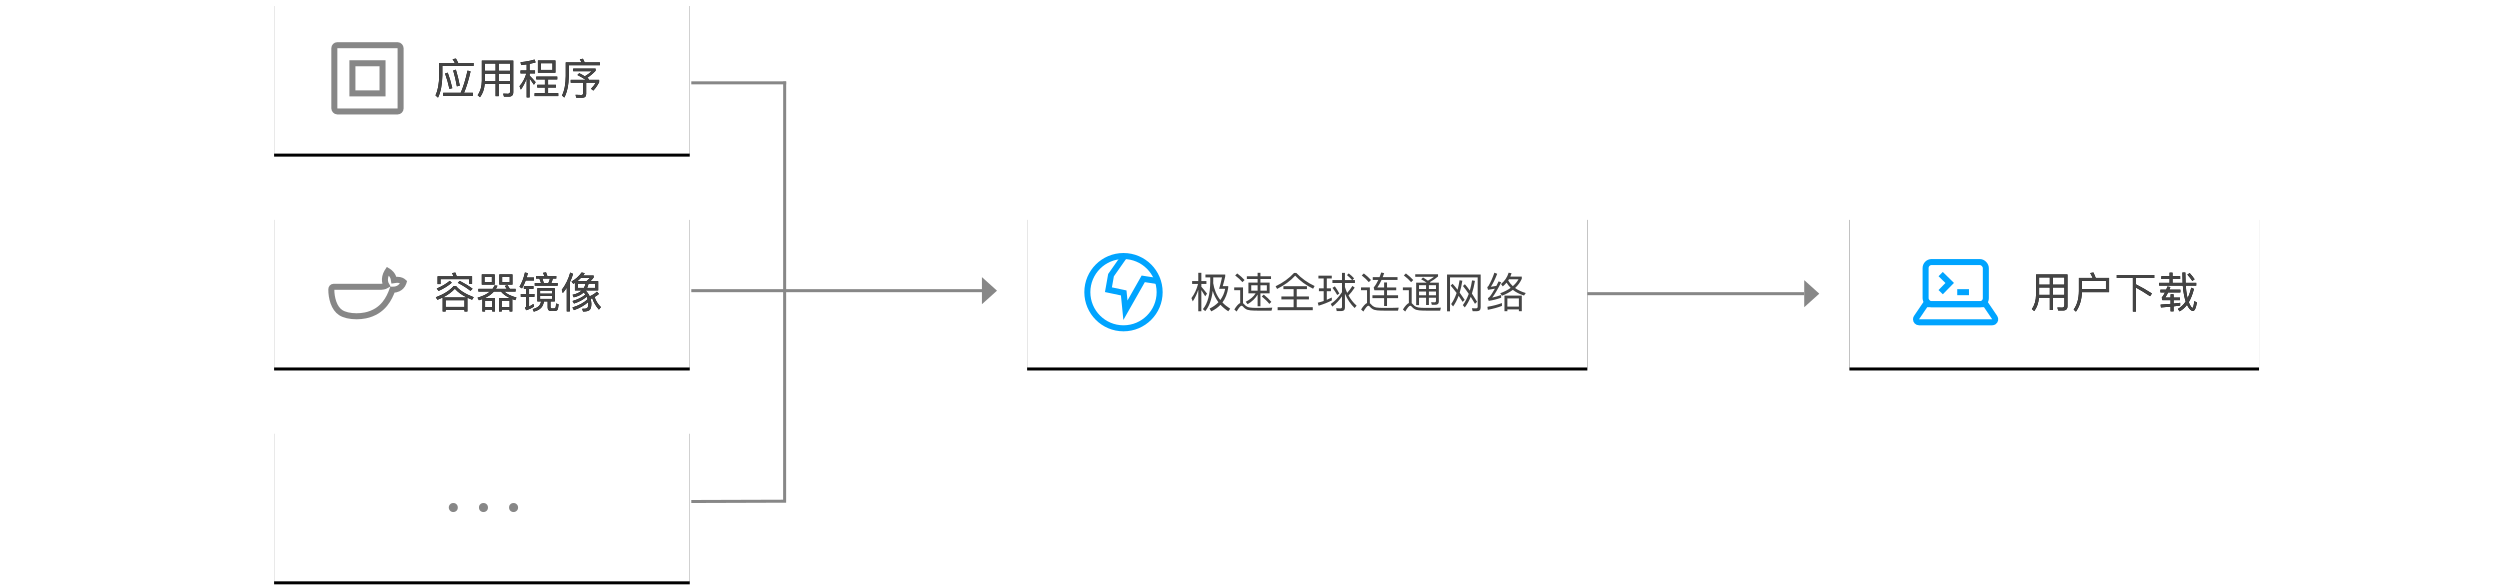 <?xml version="1.0" encoding="UTF-8"?>
<svg width="830px" height="195px" viewBox="0 0 830 195" version="1.1" xmlns="http://www.w3.org/2000/svg" xmlns:xlink="http://www.w3.org/1999/xlink">
    <!-- Generator: Sketch 54.1 (76490) - https://sketchapp.com -->
    <title>应用分发</title>
    <desc>Created with Sketch.</desc>
    <defs>
        <rect id="path-1" x="0" y="0" width="138" height="50"></rect>
        <filter x="-1.4%" y="-2.0%" width="102.9%" height="108.0%" filterUnits="objectBoundingBox" id="filter-2">
            <feOffset dx="0" dy="1" in="SourceAlpha" result="shadowOffsetOuter1"></feOffset>
            <feGaussianBlur stdDeviation="0.5" in="shadowOffsetOuter1" result="shadowBlurOuter1"></feGaussianBlur>
            <feColorMatrix values="0 0 0 0 0   0 0 0 0 0   0 0 0 0 0  0 0 0 0.35 0" type="matrix" in="shadowBlurOuter1"></feColorMatrix>
        </filter>
        <path d="M56.122,29.818 L61.96,29.818 C62.828,27.83 63.584,25.38 64.228,22.44 L65.222,22.706 C64.634,25.366 63.92,27.746 63.052,29.818 L66.006,29.818 L66.006,30.798 L56.122,30.798 L56.122,29.818 Z M57.648,23.126 C58.208,24.61 58.712,26.332 59.16,28.264 L58.208,28.502 C57.83,26.738 57.354,25.03 56.766,23.406 L57.648,23.126 Z M60.35,22.132 C60.826,23.672 61.26,25.45 61.652,27.438 L60.686,27.662 C60.378,25.842 59.972,24.092 59.468,22.412 L60.35,22.132 Z M60.364,18.45 C60.63,18.884 60.882,19.374 61.106,19.906 L66.23,19.906 L66.23,20.886 L55.856,20.886 L55.856,24.008 C55.8,27.088 55.324,29.552 54.414,31.4 L53.588,30.658 C54.372,29.062 54.792,26.85 54.82,24.008 L54.82,19.906 L60.014,19.906 C59.79,19.458 59.538,19.038 59.258,18.646 L60.364,18.45 Z M69.982,23.448 L69.982,25.898 L73.538,25.898 L73.538,23.448 L69.982,23.448 Z M69.926,26.822 C69.772,28.614 69.254,30.098 68.358,31.274 L67.588,30.588 C68.484,29.342 68.946,27.76 68.974,25.842 L68.974,19.122 L79.404,19.122 L79.404,29.608 C79.404,30.588 78.914,31.078 77.934,31.078 L76.324,31.078 L76.058,30.084 C76.618,30.112 77.136,30.14 77.612,30.14 C78.116,30.14 78.382,29.846 78.382,29.258 L78.382,26.822 L74.574,26.822 L74.574,30.924 L73.538,30.924 L73.538,26.822 L69.926,26.822 Z M78.382,25.898 L78.382,23.448 L74.574,23.448 L74.574,25.898 L78.382,25.898 Z M78.382,22.51 L78.382,20.102 L74.574,20.102 L74.574,22.51 L78.382,22.51 Z M73.538,20.102 L69.982,20.102 L69.982,22.51 L73.538,22.51 L73.538,20.102 Z M87.594,19.08 L93.404,19.08 L93.404,23.126 L87.594,23.126 L87.594,19.08 Z M92.424,22.216 L92.424,19.976 L88.588,19.976 L88.588,22.216 L92.424,22.216 Z M87.048,24.428 L94.006,24.428 L94.006,25.352 L90.954,25.352 L90.954,27.144 L93.572,27.144 L93.572,28.054 L90.954,28.054 L90.954,29.944 L94.342,29.944 L94.342,30.896 L86.488,30.896 L86.488,29.944 L89.918,29.944 L89.918,28.054 L87.37,28.054 L87.37,27.144 L89.918,27.144 L89.918,25.352 L87.048,25.352 L87.048,24.428 Z M81.812,22.398 L83.856,22.398 L83.856,20.368 C83.268,20.452 82.652,20.536 82.022,20.606 L81.826,19.654 C83.576,19.486 85.13,19.192 86.474,18.772 L86.824,19.724 C86.194,19.906 85.522,20.06 84.822,20.2 L84.822,22.398 L86.628,22.398 L86.628,23.364 L84.822,23.364 L84.822,24.106 C85.48,24.75 86.152,25.478 86.824,26.276 L86.264,27.116 C85.704,26.248 85.214,25.548 84.822,25.03 L84.822,31.344 L83.856,31.344 L83.856,25.03 C83.366,26.402 82.722,27.634 81.924,28.74 L81.49,27.62 C82.554,26.374 83.31,24.96 83.758,23.364 L81.812,23.364 L81.812,22.398 Z M102.532,18.506 C102.728,18.87 102.924,19.276 103.106,19.724 L108.174,19.724 L108.174,20.648 L97.842,20.648 L97.842,24.246 C97.786,27.214 97.296,29.58 96.344,31.372 L95.588,30.7 C96.386,29.146 96.806,26.99 96.834,24.246 L96.834,19.724 L102.098,19.724 C101.916,19.346 101.72,18.996 101.51,18.674 L102.532,18.506 Z M101.314,23.308 C101.986,23.644 102.602,23.994 103.162,24.344 C104.002,23.854 104.772,23.28 105.472,22.636 L99.298,22.636 L99.298,21.768 L106.732,21.768 L106.732,22.496 C105.878,23.406 104.94,24.19 103.932,24.848 C104.156,24.988 104.366,25.142 104.562,25.296 L104.352,25.506 L107.908,25.506 L107.908,26.29 C107.334,27.382 106.69,28.306 105.976,29.062 L105.22,28.46 C105.808,27.9 106.34,27.228 106.83,26.444 L103.61,26.444 L103.61,30.182 C103.61,31.008 103.19,31.428 102.364,31.428 L100.306,31.428 L100.096,30.476 C100.768,30.518 101.412,30.546 102.028,30.546 C102.406,30.546 102.602,30.336 102.602,29.944 L102.602,26.444 L98.486,26.444 L98.486,25.506 L103.47,25.506 C102.742,25.002 101.818,24.456 100.712,23.896 L101.314,23.308 Z" id="path-3"></path>
        <rect id="path-4" x="0" y="0" width="138" height="50"></rect>
        <filter x="-1.4%" y="-2.0%" width="102.9%" height="108.0%" filterUnits="objectBoundingBox" id="filter-5">
            <feOffset dx="0" dy="1" in="SourceAlpha" result="shadowOffsetOuter1"></feOffset>
            <feGaussianBlur stdDeviation="0.5" in="shadowOffsetOuter1" result="shadowBlurOuter1"></feGaussianBlur>
            <feColorMatrix values="0 0 0 0 0   0 0 0 0 0   0 0 0 0 0  0 0 0 0.35 0" type="matrix" in="shadowBlurOuter1"></feColorMatrix>
        </filter>
        <path d="M60.168,18.492 C60.336,18.856 60.49,19.276 60.644,19.738 L65.726,19.738 L65.726,22.23 L64.746,22.23 L64.746,20.676 L55.254,20.676 L55.254,22.3 L54.274,22.3 L54.274,19.738 L59.594,19.738 C59.426,19.346 59.258,18.996 59.09,18.674 L60.168,18.492 Z M59.636,22.972 L60.406,22.972 C61.54,24.386 63.5,25.618 66.272,26.682 L65.726,27.508 C65.166,27.284 64.648,27.06 64.172,26.836 L64.172,31.414 L63.206,31.414 L63.206,30.826 L56.948,30.826 L56.948,31.414 L55.968,31.414 L55.968,26.78 C55.394,27.06 54.82,27.298 54.232,27.522 L53.7,26.696 C56.262,25.744 58.236,24.512 59.636,22.972 Z M56.948,29.902 L63.206,29.902 L63.206,27.662 L56.948,27.662 L56.948,29.902 Z M55.996,26.766 L64.018,26.766 C62.31,25.926 60.966,24.946 60.014,23.854 C58.894,25.03 57.55,25.996 55.996,26.766 Z M61.638,21.264 C63.318,22.132 64.746,23 65.894,23.868 L65.194,24.554 C64.172,23.714 62.772,22.832 60.994,21.894 L61.638,21.264 Z M58.32,21.25 L58.992,21.852 C57.802,22.888 56.346,23.798 54.61,24.582 L54.008,23.798 C55.716,23.07 57.144,22.23 58.32,21.25 Z M68.96,19.094 L73.23,19.094 L73.23,22.496 L68.96,22.496 L68.96,19.094 Z M72.306,21.642 L72.306,19.962 L69.87,19.962 L69.87,21.642 L72.306,21.642 Z M74.784,19.094 L79.138,19.094 L79.138,22.496 L74.784,22.496 L74.784,19.094 Z M78.228,21.642 L78.228,19.962 L75.708,19.962 L75.708,21.642 L78.228,21.642 Z M67.826,23.896 L72.544,23.896 C72.81,23.532 73.02,23.154 73.188,22.762 L74.154,22.86 C74.014,23.224 73.832,23.56 73.636,23.896 L77.248,23.896 C77.052,23.546 76.842,23.224 76.618,22.944 L77.472,22.664 C77.766,23.056 78.018,23.462 78.242,23.896 L80.174,23.896 L80.174,24.792 L76.394,24.792 C77.304,25.632 78.662,26.304 80.468,26.794 L80.062,27.648 C79.712,27.536 79.39,27.41 79.082,27.298 L79.082,31.414 L78.186,31.414 L78.186,30.812 L75.568,30.812 L75.568,31.414 L74.672,31.414 L74.672,27.004 L78.41,27.004 C77.066,26.388 76.03,25.646 75.33,24.792 L72.964,24.792 C72.18,25.688 71.13,26.416 69.814,27.004 L73.328,27.004 L73.328,31.414 L72.432,31.414 L72.432,30.812 L70.038,30.812 L70.038,31.414 L69.156,31.414 L69.156,27.284 C68.778,27.424 68.4,27.55 68.008,27.676 L67.546,26.85 C69.338,26.318 70.71,25.632 71.69,24.792 L67.826,24.792 L67.826,23.896 Z M70.038,29.944 L72.432,29.944 L72.432,27.844 L70.038,27.844 L70.038,29.944 Z M75.568,29.944 L78.186,29.944 L78.186,27.844 L75.568,27.844 L75.568,29.944 Z M86.964,19.626 L89.75,19.626 C89.61,19.262 89.442,18.912 89.274,18.59 L90.282,18.422 C90.422,18.772 90.576,19.178 90.716,19.626 L93.684,19.626 L93.684,20.466 L92.536,20.466 C92.41,20.998 92.242,21.502 92.018,21.978 L94.146,21.978 L94.146,22.832 L86.544,22.832 L86.544,21.978 L88.63,21.978 C88.462,21.418 88.28,20.914 88.084,20.466 L86.964,20.466 L86.964,19.626 Z M91.052,21.978 C91.304,21.488 91.486,20.984 91.598,20.466 L89.064,20.466 C89.232,20.928 89.386,21.432 89.54,21.978 L91.052,21.978 Z M87.398,23.672 L93.194,23.672 L93.194,28.068 L91.766,28.068 L91.766,29.888 C91.766,30.238 91.934,30.42 92.284,30.42 L92.886,30.42 C93.11,30.42 93.278,30.35 93.376,30.224 C93.502,30.056 93.586,29.566 93.628,28.768 L94.454,29.02 C94.37,30.084 94.216,30.728 93.992,30.966 C93.796,31.148 93.474,31.246 93.04,31.246 L92.018,31.246 C91.22,31.246 90.828,30.854 90.828,30.084 L90.828,28.068 L89.596,28.068 C89.442,28.908 89.148,29.594 88.714,30.112 C88.21,30.7 87.384,31.148 86.222,31.47 L85.872,30.63 C86.824,30.378 87.524,30.014 87.958,29.566 C88.294,29.174 88.532,28.684 88.658,28.068 L87.398,28.068 L87.398,23.672 Z M92.284,27.256 L92.284,26.234 L88.308,26.234 L88.308,27.256 L92.284,27.256 Z M88.308,25.492 L92.284,25.492 L92.284,24.47 L88.308,24.47 L88.308,25.492 Z M83.282,18.478 L84.248,18.688 C84.122,19.206 83.996,19.696 83.856,20.144 L86.278,20.144 L86.278,21.11 L83.534,21.11 C83.17,22.076 82.764,22.958 82.302,23.742 L81.476,23.224 C82.302,21.796 82.904,20.214 83.282,18.478 Z M82.932,22.972 L86.11,22.972 L86.11,23.882 L84.64,23.882 L84.64,25.604 L86.432,25.604 L86.432,26.528 L84.64,26.528 L84.64,29.776 C85.116,29.552 85.606,29.258 86.096,28.908 L86.278,29.776 C85.522,30.28 84.668,30.686 83.688,30.994 L83.296,30.154 C83.534,30.07 83.66,29.916 83.66,29.706 L83.66,26.528 L81.91,26.528 L81.91,25.604 L83.66,25.604 L83.66,23.882 L82.932,23.882 L82.932,22.972 Z M99.886,21.894 C99.69,22.006 99.522,22.118 99.354,22.23 L98.738,21.474 C100.11,20.718 101.244,19.71 102.112,18.464 L103.148,18.702 C102.952,18.982 102.77,19.234 102.574,19.472 L106.088,19.472 L106.088,20.13 C105.724,20.606 105.36,21.012 104.996,21.362 L107.6,21.362 L107.6,24.414 L103.414,24.414 L103.4,24.428 C104.002,25.044 104.464,25.688 104.772,26.388 C105.724,25.968 106.536,25.45 107.18,24.834 L107.838,25.59 C107.404,25.968 106.928,26.304 106.396,26.598 C106.788,27.858 107.488,28.978 108.496,29.958 L107.838,30.784 C106.816,29.636 106.088,28.376 105.64,26.99 C105.444,27.074 105.262,27.158 105.08,27.242 C105.22,27.746 105.304,28.25 105.332,28.782 C105.332,29.734 105.178,30.406 104.87,30.784 C104.604,31.092 104.114,31.302 103.414,31.386 C103.162,31.414 102.882,31.428 102.574,31.428 L102.28,30.518 C102.686,30.518 103.022,30.504 103.302,30.49 C103.61,30.462 103.862,30.35 104.058,30.126 C104.226,29.902 104.324,29.454 104.324,28.782 C104.324,28.6 104.31,28.432 104.296,28.264 C103.092,29.356 101.51,30.266 99.55,30.966 L99.046,30.098 C101.23,29.398 102.91,28.474 104.114,27.354 C104.016,27.046 103.904,26.752 103.778,26.486 C102.742,27.41 101.342,28.18 99.578,28.768 L99.088,27.942 C100.936,27.382 102.364,26.668 103.372,25.8 C103.204,25.548 103.008,25.31 102.812,25.086 C101.972,25.856 100.852,26.402 99.48,26.71 L99.102,25.87 C100.432,25.59 101.454,25.1 102.182,24.414 L99.886,24.414 L99.886,21.894 Z M103.722,21.362 C104.128,21.026 104.52,20.648 104.912,20.256 L101.874,20.256 C101.468,20.662 101.048,21.026 100.628,21.362 L103.722,21.362 Z M106.62,23.588 L106.62,22.188 L104.394,22.188 C104.282,22.692 104.114,23.168 103.918,23.588 L106.62,23.588 Z M102.854,23.588 C103.106,23.154 103.302,22.692 103.414,22.188 L100.866,22.188 L100.866,23.588 L102.854,23.588 Z M97.17,23.504 C96.764,24.12 96.316,24.722 95.84,25.296 L95.518,24.232 C96.806,22.566 97.73,20.648 98.318,18.492 L99.256,18.94 C98.976,19.906 98.612,20.83 98.192,21.698 L98.192,31.386 L97.17,31.386 L97.17,23.504 Z" id="path-6"></path>
        <rect id="path-7" x="0" y="0" width="138" height="50"></rect>
        <filter x="-1.4%" y="-2.0%" width="102.9%" height="108.0%" filterUnits="objectBoundingBox" id="filter-8">
            <feOffset dx="0" dy="1" in="SourceAlpha" result="shadowOffsetOuter1"></feOffset>
            <feGaussianBlur stdDeviation="0.5" in="shadowOffsetOuter1" result="shadowBlurOuter1"></feGaussianBlur>
            <feColorMatrix values="0 0 0 0 0   0 0 0 0 0   0 0 0 0 0  0 0 0 0.35 0" type="matrix" in="shadowBlurOuter1"></feColorMatrix>
        </filter>
        <polygon id="path-9" points="0 0 186 1.77635684e-13 186 50 0 50"></polygon>
        <filter x="-1.1%" y="-2.0%" width="102.2%" height="108.0%" filterUnits="objectBoundingBox" id="filter-10">
            <feOffset dx="0" dy="1" in="SourceAlpha" result="shadowOffsetOuter1"></feOffset>
            <feGaussianBlur stdDeviation="0.5" in="shadowOffsetOuter1" result="shadowBlurOuter1"></feGaussianBlur>
            <feColorMatrix values="0 0 0 0 0   0 0 0 0 0   0 0 0 0 0  0 0 0 0.35 0" type="matrix" in="shadowBlurOuter1"></feColorMatrix>
        </filter>
        <polygon id="path-11" points="10 0 146 1.77635684e-13 146 50 10 50"></polygon>
        <filter x="-1.5%" y="-2.0%" width="102.9%" height="108.0%" filterUnits="objectBoundingBox" id="filter-12">
            <feOffset dx="0" dy="1" in="SourceAlpha" result="shadowOffsetOuter1"></feOffset>
            <feGaussianBlur stdDeviation="0.5" in="shadowOffsetOuter1" result="shadowBlurOuter1"></feGaussianBlur>
            <feColorMatrix values="0 0 0 0 0   0 0 0 0 0   0 0 0 0 0  0 0 0 0.35 0" type="matrix" in="shadowBlurOuter1"></feColorMatrix>
        </filter>
        <path d="M72.982,23.448 L72.982,25.898 L76.538,25.898 L76.538,23.448 L72.982,23.448 Z M72.926,26.822 C72.772,28.614 72.254,30.098 71.358,31.274 L70.588,30.588 C71.484,29.342 71.946,27.76 71.974,25.842 L71.974,19.122 L82.404,19.122 L82.404,29.608 C82.404,30.588 81.914,31.078 80.934,31.078 L79.324,31.078 L79.058,30.084 C79.618,30.112 80.136,30.14 80.612,30.14 C81.116,30.14 81.382,29.846 81.382,29.258 L81.382,26.822 L77.574,26.822 L77.574,30.924 L76.538,30.924 L76.538,26.822 L72.926,26.822 Z M81.382,25.898 L81.382,23.448 L77.574,23.448 L77.574,25.898 L81.382,25.898 Z M81.382,22.51 L81.382,20.102 L77.574,20.102 L77.574,22.51 L81.382,22.51 Z M76.538,20.102 L72.982,20.102 L72.982,22.51 L76.538,22.51 L76.538,20.102 Z M95.186,21.278 L87.192,21.278 L87.192,24.008 L95.186,24.008 L95.186,21.278 Z M87.192,24.988 C87.122,27.494 86.464,29.65 85.204,31.456 L84.462,30.784 C85.596,29.216 86.17,27.172 86.198,24.666 L86.198,20.284 L90.762,20.284 C90.51,19.696 90.244,19.15 89.95,18.646 L91.028,18.478 C91.28,19.01 91.532,19.612 91.784,20.284 L96.208,20.284 L96.208,24.988 L87.192,24.988 Z M98.77,19.304 L111.216,19.304 L111.216,20.298 L105.14,20.298 L105.14,22.412 C106.876,23.28 108.64,24.288 110.432,25.436 L109.83,26.332 C107.968,25.1 106.4,24.148 105.14,23.476 L105.14,31.428 L104.118,31.428 L104.118,20.298 L98.77,20.298 L98.77,19.304 Z M113.568,19.696 L116.298,19.696 L116.298,18.52 L117.278,18.52 L117.278,19.696 L119.812,19.696 L119.812,20.62 L117.278,20.62 L117.278,21.908 L120.638,21.908 C120.582,20.858 120.554,19.724 120.554,18.492 L121.534,18.492 C121.534,19.766 121.562,20.9 121.618,21.908 L125.146,21.908 L125.146,22.818 L121.674,22.818 C121.758,24.064 121.87,25.086 122.024,25.87 C122.108,26.276 122.192,26.654 122.276,27.018 C122.78,26.01 123.186,24.834 123.494,23.518 L124.39,23.924 C123.942,25.674 123.368,27.144 122.668,28.32 C122.78,28.642 122.906,28.922 123.032,29.174 C123.396,29.86 123.69,30.21 123.914,30.21 C124.138,30.196 124.334,29.454 124.502,27.97 L125.37,28.432 C125.062,30.294 124.628,31.232 124.04,31.232 C123.564,31.232 123.046,30.798 122.5,29.958 C122.346,29.72 122.206,29.468 122.094,29.202 C121.366,30.154 120.54,30.868 119.616,31.372 L119.07,30.56 C120.078,30 120.946,29.188 121.66,28.11 C121.464,27.494 121.282,26.822 121.128,26.08 C120.932,25.156 120.778,24.078 120.694,22.818 L112.84,22.818 L112.84,21.908 L116.298,21.908 L116.298,20.62 L113.568,20.62 L113.568,19.696 Z M122.976,18.674 C123.676,19.458 124.222,20.144 124.6,20.732 L123.844,21.264 C123.452,20.634 122.906,19.934 122.206,19.164 L122.976,18.674 Z M119.812,28.544 L119.812,29.44 C119.112,29.524 118.384,29.622 117.628,29.706 L117.628,31.358 L116.634,31.358 L116.634,29.804 C115.626,29.902 114.562,29.986 113.442,30.07 L113.316,29.132 C114.492,29.062 115.598,28.978 116.634,28.894 L116.634,27.648 L113.904,27.648 L113.708,26.822 C114.1,26.346 114.464,25.772 114.8,25.072 L113.26,25.072 L113.26,24.176 L115.192,24.176 C115.332,23.84 115.458,23.476 115.584,23.112 L116.55,23.294 C116.438,23.602 116.326,23.896 116.214,24.176 L119.882,24.176 L119.882,25.072 L115.822,25.072 C115.514,25.716 115.178,26.29 114.828,26.794 L116.634,26.794 L116.634,25.702 L117.628,25.702 L117.628,26.794 L119.756,26.794 L119.756,27.648 L117.628,27.648 L117.628,28.796 C118.398,28.712 119.126,28.628 119.812,28.544 Z" id="path-13"></path>
    </defs>
    <g id="介绍页配图设计" stroke="none" stroke-width="1" fill="none" fill-rule="evenodd">
        <g id="应用场景复制（SVG转曲）" transform="translate(-201, -2017)">
            <g id="流程1" transform="translate(201, 2013)">
                <g id="ce55d0acbf344d121aee68366e8d65ee-copy-2" transform="translate(91, 5)">
                    <g id="XMLID_25_">
                        <g id="分组">
                            <g id="XMLID_134_">
                                <use fill="black" fill-opacity="1" filter="url(#filter-2)" xlink:href="#path-1"></use>
                                <use fill="#FFFFFF" fill-rule="evenodd" xlink:href="#path-1"></use>
                            </g>
                            <g id="Group-19" transform="translate(20, 14)" stroke="#878787" stroke-width="2">
                                <rect id="Rectangle" x="0" y="0" width="22" height="22" rx="1"></rect>
                                <rect id="Rectangle" x="6" y="6" width="10" height="10"></rect>
                            </g>
                            <g id="应用程序" fill-rule="nonzero">
                                <use fill="#000000" xlink:href="#path-3"></use>
                                <use fill="#444444" xlink:href="#path-3"></use>
                            </g>
                        </g>
                        <g id="分组-copy" transform="translate(0, 71)">
                            <g id="XMLID_134_">
                                <use fill="black" fill-opacity="1" filter="url(#filter-5)" xlink:href="#path-4"></use>
                                <use fill="#FFFFFF" fill-rule="evenodd" xlink:href="#path-4"></use>
                            </g>
                            <path d="M42.763,21.438 C42.698,21.382 42.091,20.888 40.809,20.888 C40.471,20.889 40.133,20.921 39.799,20.981 C39.551,19.148 38.146,18.254 38.083,18.214 L37.739,18 L37.513,18.352 C37.229,18.825 37.022,19.347 36.901,19.895 C36.671,20.941 36.811,21.924 37.304,22.764 C36.709,23.122 35.754,23.21 35.56,23.218 L19.751,23.218 C19.338,23.219 19.003,23.579 19.001,24.024 C18.983,25.517 19.217,27.002 19.693,28.405 C20.238,29.945 21.048,31.08 22.102,31.774 C23.283,32.554 25.203,33 27.378,33 C28.361,33.003 29.341,32.907 30.308,32.714 C31.651,32.448 32.943,31.941 34.131,31.216 C35.11,30.604 35.991,29.826 36.741,28.912 C37.993,27.383 38.739,25.68 39.294,24.166 C39.369,24.166 39.443,24.166 39.515,24.166 C40.887,24.166 41.73,23.575 42.195,23.079 C42.504,22.762 42.745,22.377 42.902,21.95 L43,21.64 L42.763,21.438 Z" id="Path" stroke="#878787" stroke-width="2"></path>
                            <g id="容器镜像" fill-rule="nonzero">
                                <use fill="#000000" xlink:href="#path-6"></use>
                                <use fill="#444444" xlink:href="#path-6"></use>
                            </g>
                        </g>
                        <g id="分组-copy-8" transform="translate(0, 142)">
                            <g id="XMLID_134_">
                                <use fill="black" fill-opacity="1" filter="url(#filter-8)" xlink:href="#path-7"></use>
                                <use fill="#FFFFFF" fill-rule="evenodd" xlink:href="#path-7"></use>
                            </g>
                            <path d="M59.483,24 C59.927,24 60.273,24.126 60.57,24.429 C60.841,24.706 60.99,25.059 60.99,25.487 C60.99,25.941 60.841,26.294 60.57,26.571 C60.273,26.849 59.903,27 59.483,27 C59.062,27 58.717,26.849 58.445,26.571 C58.148,26.269 58,25.916 58,25.487 C58,25.059 58.148,24.706 58.445,24.429 C58.717,24.126 59.062,24 59.483,24 Z M69.5,24 C69.92,24 70.291,24.126 70.587,24.429 C70.859,24.706 71.007,25.059 71.007,25.487 C71.007,25.941 70.859,26.294 70.587,26.571 C70.291,26.849 69.92,27 69.5,27 C69.08,27 68.734,26.849 68.438,26.571 C68.141,26.269 68.017,25.916 68.017,25.487 C68.017,25.059 68.141,24.706 68.438,24.429 C68.734,24.126 69.08,24 69.5,24 Z M79.493,24 C79.913,24 80.259,24.126 80.555,24.429 C80.852,24.706 81,25.059 81,25.487 C81,25.941 80.852,26.294 80.555,26.571 C80.259,26.849 79.913,27 79.493,27 C79.073,27 78.727,26.849 78.43,26.571 C78.134,26.269 78.01,25.916 78.01,25.487 C78.01,25.059 78.134,24.706 78.43,24.429 C78.727,24.126 79.073,24 79.493,24 Z" id="…" fill="#878787" fill-rule="nonzero"></path>
                        </g>
                    </g>
                    <g id="分组-13" transform="translate(250, 71)">
                        <g id="XMLID_110_">
                            <use fill="black" fill-opacity="1" filter="url(#filter-10)" xlink:href="#path-9"></use>
                            <use fill="#FFFFFF" fill-rule="evenodd" xlink:href="#path-9"></use>
                        </g>
                        <path d="M57.85,24.316 L57.85,31.344 L56.828,31.344 L56.828,24.204 C56.366,25.632 55.75,26.92 54.994,28.068 L54.56,26.962 C55.582,25.59 56.31,24.036 56.758,22.272 L54.784,22.272 L54.784,21.306 L56.828,21.306 L56.828,18.576 L57.85,18.576 L57.85,21.306 L59.53,21.306 L59.53,22.272 L57.85,22.272 L57.85,23.196 C58.466,23.882 59.096,24.652 59.74,25.492 L59.138,26.374 C58.634,25.534 58.214,24.848 57.85,24.316 Z M60.804,20.102 L59.208,20.102 L59.208,19.136 L65.774,19.136 L65.774,19.78 C65.494,21.026 65.228,22.104 64.948,23 L66.768,23 L66.768,23.56 C66.474,25.478 65.83,27.102 64.85,28.418 C65.592,29.188 66.446,29.874 67.426,30.49 L66.782,31.344 C65.788,30.7 64.934,29.986 64.206,29.188 C63.366,30.07 62.344,30.798 61.14,31.372 L60.58,30.448 C61.756,29.874 62.736,29.174 63.52,28.348 C62.68,27.228 62.05,25.968 61.616,24.582 C61.266,27.508 60.44,29.748 59.138,31.302 L58.368,30.63 C59.964,28.726 60.776,25.66 60.804,21.46 L60.804,20.102 Z M64.136,27.606 C64.934,26.542 65.48,25.296 65.76,23.882 L63.744,23.882 C64.024,23.028 64.346,21.768 64.71,20.102 L61.798,20.102 L61.798,21.46 C61.798,21.656 61.784,21.838 61.784,22.02 C62.12,24.176 62.904,26.038 64.136,27.606 Z M72.956,19.71 L76.526,19.71 L76.526,18.576 L77.464,18.576 L77.464,19.71 L80.978,19.71 L80.978,20.634 L77.464,20.634 L77.464,21.824 L80.516,21.824 L80.516,25.394 L77.464,25.394 L77.464,29.678 L76.526,29.678 L76.526,25.8 C75.812,27.046 74.706,28.11 73.208,28.992 L72.578,28.194 C74.118,27.41 75.21,26.472 75.868,25.394 L73.474,25.394 L73.474,21.824 L76.526,21.824 L76.526,20.634 L72.956,20.634 L72.956,19.71 Z M79.592,24.498 L79.592,22.706 L77.464,22.706 L77.464,24.498 L79.592,24.498 Z M76.526,24.498 L76.526,22.706 L74.412,22.706 L74.412,24.498 L76.526,24.498 Z M78.57,25.814 C79.564,26.612 80.404,27.41 81.09,28.222 L80.418,28.894 C79.802,28.11 78.976,27.298 77.912,26.43 L78.57,25.814 Z M69.764,18.786 C70.73,19.514 71.542,20.242 72.2,20.97 L71.486,21.67 C70.898,20.97 70.1,20.228 69.078,19.444 L69.764,18.786 Z M77.926,31.148 C77.156,31.148 76.316,31.134 75.42,31.12 C74.524,31.106 73.782,31.022 73.222,30.868 C72.662,30.7 72.172,30.35 71.738,29.846 C71.542,29.608 71.36,29.496 71.192,29.496 C70.856,29.496 70.31,30.14 69.554,31.428 L68.798,30.742 C69.526,29.566 70.184,28.852 70.744,28.6 L70.744,24.344 L68.756,24.344 L68.756,23.42 L71.682,23.42 L71.682,28.656 C71.794,28.74 71.906,28.838 72.032,28.978 C72.368,29.384 72.732,29.678 73.124,29.86 C73.558,30.056 74.188,30.168 75.028,30.196 C75.77,30.21 76.694,30.224 77.786,30.224 C78.458,30.224 79.13,30.21 79.816,30.196 C80.502,30.182 81.034,30.168 81.398,30.14 L81.146,31.148 L77.926,31.148 Z M88.636,18.604 L89.364,18.604 C91.128,20.452 93.158,21.894 95.454,22.958 L94.95,23.854 C92.626,22.734 90.652,21.292 89,19.514 C87.474,21.208 85.472,22.678 82.994,23.924 L82.504,23.042 C84.968,21.852 87.012,20.368 88.636,18.604 Z M85.094,23.028 L92.906,23.028 L92.906,23.994 L89.518,23.994 L89.518,26.43 L93.564,26.43 L93.564,27.396 L89.518,27.396 L89.518,29.986 L94.838,29.986 L94.838,30.98 L83.176,30.98 L83.176,29.986 L88.482,29.986 L88.482,27.396 L84.422,27.396 L84.422,26.43 L88.482,26.43 L88.482,23.994 L85.094,23.994 L85.094,23.028 Z M101.362,20.984 L104.54,20.984 L104.54,18.59 L105.52,18.59 L105.52,20.984 L107.9,20.984 C107.452,20.452 106.892,19.906 106.192,19.332 L106.78,18.772 C107.48,19.318 108.082,19.864 108.558,20.41 L107.998,20.984 L108.838,20.984 L108.838,21.964 L105.52,21.964 L105.52,23.308 C105.73,23.98 105.982,24.624 106.262,25.24 C106.906,24.554 107.48,23.784 107.998,22.93 L108.754,23.49 C108.082,24.526 107.396,25.394 106.71,26.094 C107.41,27.382 108.306,28.516 109.398,29.482 L108.74,30.266 C107.368,28.95 106.29,27.354 105.52,25.492 L105.52,30.112 C105.52,30.882 105.114,31.274 104.33,31.274 L102.79,31.274 L102.594,30.322 C103.07,30.364 103.546,30.392 103.994,30.392 C104.358,30.392 104.54,30.21 104.54,29.874 L104.54,26.374 C103.616,27.732 102.538,28.866 101.32,29.79 L100.802,28.922 C102.216,27.97 103.462,26.654 104.54,25.002 L104.54,21.964 L101.362,21.964 L101.362,20.984 Z M102.174,23.07 C102.818,23.98 103.308,24.778 103.658,25.45 L102.958,25.94 C102.566,25.226 102.048,24.428 101.39,23.56 L102.174,23.07 Z M96.882,23.728 L98.464,23.728 L98.464,20.452 L96.714,20.452 L96.714,19.514 L101.152,19.514 L101.152,20.452 L99.5,20.452 L99.5,23.728 L100.872,23.728 L100.872,24.68 L99.5,24.68 L99.5,27.536 C100.074,27.298 100.634,27.046 101.166,26.766 L101.166,27.746 C99.808,28.446 98.338,29.02 96.77,29.496 L96.504,28.488 C97.176,28.334 97.82,28.152 98.464,27.928 L98.464,24.68 L96.882,24.68 L96.882,23.728 Z M111.792,18.786 C112.73,19.514 113.528,20.228 114.172,20.956 L113.444,21.67 C112.884,20.984 112.1,20.242 111.106,19.444 L111.792,18.786 Z M119.926,31.148 C119.17,31.148 118.344,31.134 117.462,31.12 C116.566,31.106 115.852,31.022 115.292,30.868 C114.746,30.7 114.256,30.35 113.822,29.846 C113.64,29.608 113.458,29.496 113.29,29.496 C112.954,29.496 112.408,30.14 111.638,31.428 L110.882,30.742 C111.624,29.566 112.282,28.852 112.856,28.6 L112.856,24.344 L110.854,24.344 L110.854,23.42 L113.794,23.42 L113.794,28.656 C113.906,28.74 114.018,28.852 114.13,28.978 C114.466,29.384 114.816,29.678 115.208,29.86 C115.628,30.056 116.258,30.168 117.07,30.196 C117.798,30.21 118.708,30.224 119.786,30.224 C120.444,30.224 121.116,30.21 121.802,30.196 C122.474,30.182 123.006,30.168 123.37,30.14 L123.132,31.148 L119.926,31.148 Z M114.76,20.004 L117.014,20.004 C117.21,19.514 117.406,18.996 117.574,18.464 L118.54,18.688 C118.386,19.15 118.232,19.584 118.064,20.004 L122.978,20.004 L122.978,20.942 L117.672,20.942 C117.252,21.88 116.776,22.72 116.272,23.448 L118.526,23.448 L118.526,21.782 L119.492,21.782 L119.492,23.448 L122.544,23.448 L122.544,24.372 L119.492,24.372 L119.492,26.038 L123.16,26.038 L123.16,26.99 L119.492,26.99 L119.492,29.594 L118.526,29.594 L118.526,26.99 L114.648,26.99 L114.648,26.038 L118.526,26.038 L118.526,24.372 L115.292,24.372 L115.068,23.448 C115.628,22.776 116.146,21.936 116.608,20.942 L114.76,20.942 L114.76,20.004 Z M125.764,18.786 C126.73,19.514 127.542,20.242 128.2,20.97 L127.486,21.67 C126.898,20.97 126.1,20.228 125.078,19.444 L125.764,18.786 Z M133.954,31.148 C133.184,31.148 132.344,31.134 131.448,31.12 C130.538,31.106 129.796,31.022 129.236,30.868 C128.676,30.7 128.172,30.35 127.738,29.846 C127.542,29.608 127.36,29.496 127.192,29.496 C126.856,29.496 126.296,30.14 125.526,31.428 L124.77,30.742 C125.512,29.566 126.17,28.852 126.744,28.6 L126.744,24.344 L124.756,24.344 L124.756,23.42 L127.682,23.42 L127.682,28.656 C127.794,28.74 127.906,28.838 128.032,28.978 C128.368,29.384 128.732,29.678 129.124,29.86 C129.572,30.056 130.202,30.168 131.042,30.196 C131.784,30.21 132.708,30.224 133.814,30.224 C134.458,30.224 135.13,30.21 135.816,30.196 C136.488,30.182 137.006,30.168 137.37,30.14 L137.132,31.148 L133.954,31.148 Z M131.448,20.13 C132.036,20.48 132.582,20.83 133.058,21.18 C133.786,20.802 134.458,20.382 135.074,19.906 L128.858,19.906 L128.858,19.052 L136.432,19.052 L136.432,19.78 C135.592,20.508 134.682,21.138 133.702,21.67 L133.926,21.852 L136.698,21.852 L136.698,28.11 C136.698,28.824 136.306,29.188 135.522,29.188 L134.36,29.188 L134.136,28.334 L135.242,28.376 C135.578,28.376 135.746,28.208 135.746,27.9 L135.746,26.85 L133.394,26.85 L133.394,29.258 L132.456,29.258 L132.456,26.85 L130.118,26.85 L130.118,29.3 L129.166,29.3 L129.166,21.852 L132.666,21.852 C132.134,21.474 131.518,21.096 130.832,20.732 L131.448,20.13 Z M130.118,24.792 L130.118,26.024 L132.456,26.024 L132.456,24.792 L130.118,24.792 Z M133.394,24.792 L133.394,26.024 L135.746,26.024 L135.746,24.792 L133.394,24.792 Z M135.746,23.952 L135.746,22.692 L133.394,22.692 L133.394,23.952 L135.746,23.952 Z M132.456,23.952 L132.456,22.692 L130.118,22.692 L130.118,23.952 L132.456,23.952 Z M144.594,28.222 C144.146,27.508 143.698,26.836 143.264,26.206 C142.76,27.578 142.144,28.754 141.43,29.734 L140.786,28.95 C141.514,27.914 142.116,26.682 142.592,25.268 C141.92,24.372 141.262,23.56 140.618,22.818 L141.248,22.216 C141.766,22.762 142.326,23.42 142.914,24.204 C143.18,23.224 143.404,22.16 143.572,21.04 L144.496,21.208 C144.272,22.65 143.978,23.966 143.614,25.156 C144.146,25.884 144.706,26.682 145.266,27.55 L144.594,28.222 Z M148.696,28.866 C148.22,28.04 147.744,27.27 147.282,26.542 C146.722,27.914 146.064,29.09 145.308,30.07 L144.664,29.3 C145.448,28.236 146.106,26.99 146.624,25.562 C145.98,24.61 145.35,23.742 144.706,22.958 L145.336,22.356 C145.84,22.93 146.4,23.63 146.988,24.47 C147.296,23.42 147.534,22.286 147.73,21.082 L148.682,21.25 C148.43,22.804 148.094,24.204 147.674,25.464 C148.206,26.276 148.78,27.186 149.382,28.194 L148.696,28.866 Z M149.34,31.316 L147.926,31.316 L147.66,30.336 L149.004,30.378 C149.396,30.378 149.592,30.182 149.592,29.804 L149.592,20.102 L140.408,20.102 L140.408,31.372 L139.414,31.372 L139.414,19.136 L150.586,19.136 L150.586,30.028 C150.586,30.882 150.166,31.316 149.34,31.316 Z M157.642,28.614 L157.642,29.566 C156.27,30.098 154.716,30.518 152.952,30.854 L152.826,29.86 C154.66,29.552 156.27,29.132 157.642,28.614 Z M155.136,18.534 L156.074,18.898 C155.374,20.704 154.674,22.146 153.974,23.21 C154.576,23.126 155.178,23.028 155.794,22.916 C156.032,22.44 156.284,21.936 156.536,21.418 L157.404,21.74 C156.2,24.106 155.206,25.786 154.422,26.794 C155.402,26.584 156.382,26.304 157.376,25.94 L157.376,26.85 C155.934,27.354 154.562,27.704 153.246,27.886 L152.98,26.976 C153.162,26.892 153.316,26.794 153.428,26.682 C153.932,26.122 154.562,25.184 155.304,23.84 C154.548,23.98 153.792,24.106 153.022,24.218 L152.77,23.294 C152.924,23.224 153.064,23.098 153.19,22.916 C153.932,21.642 154.576,20.186 155.136,18.534 Z M164.236,26.15 L164.236,31.316 L163.27,31.316 L163.27,30.714 L159.448,30.714 L159.448,31.316 L158.482,31.316 L158.482,26.15 L164.236,26.15 Z M159.448,29.79 L163.27,29.79 L163.27,27.074 L159.448,27.074 L159.448,29.79 Z M159.868,18.534 L160.834,18.716 C160.722,19.108 160.582,19.472 160.442,19.822 L164.236,19.822 L164.236,20.55 C163.718,21.712 162.976,22.734 162.01,23.616 C162.99,24.33 164.18,24.89 165.552,25.282 L164.978,26.108 C163.508,25.66 162.276,25.044 161.268,24.232 C160.26,24.988 159.056,25.646 157.684,26.178 L157.068,25.366 C158.412,24.862 159.574,24.274 160.54,23.574 C160.008,23.042 159.56,22.454 159.182,21.838 C158.804,22.286 158.384,22.706 157.922,23.084 L157.334,22.3 C158.58,21.278 159.42,20.018 159.868,18.534 Z M159.728,21.124 C160.148,21.824 160.652,22.454 161.254,23 C162.052,22.314 162.682,21.558 163.144,20.718 L159.98,20.718 C159.896,20.858 159.812,20.998 159.728,21.124 Z" id="极速全球连通网络" fill="#444444" fill-rule="nonzero"></path>
                        <g id="Group-19" transform="translate(20, 13)" stroke="#00A4FF" stroke-width="2">
                            <circle id="Oval" cx="12" cy="12" r="12"></circle>
                            <polyline id="Path" points="12.319 0 7.857 6.355 7 11.185 12.071 12.25 12.642 18 18.554 7.578 24 8.434"></polyline>
                        </g>
                    </g>
                    <g id="分组-30" transform="translate(436, 92)" fill="#878787">
                        <polygon id="XMLID_22_" points="72 9 77 4.5 72 0"></polygon>
                        <rect id="XMLID_10_" x="0" y="4" width="72" height="1"></rect>
                    </g>
                    <g id="分组-13-copy" transform="translate(513, 71)">
                        <g id="XMLID_110_">
                            <use fill="black" fill-opacity="1" filter="url(#filter-12)" xlink:href="#path-11"></use>
                            <use fill="#FFFFFF" fill-rule="evenodd" xlink:href="#path-11"></use>
                        </g>
                        <g id="用户下载" fill-rule="nonzero">
                            <use fill="#000000" xlink:href="#path-13"></use>
                            <use fill="#444444" xlink:href="#path-13"></use>
                        </g>
                        <g id="Group-18" transform="translate(33, 15)" stroke="#00A4FF" stroke-width="2">
                            <rect id="Rectangle" x="2.3" y="0" width="20" height="14" rx="2"></rect>
                            <path d="M2.3,14 L22.223,14 L25.239,18.438 C25.549,18.895 25.43,19.517 24.974,19.827 C24.808,19.94 24.612,20 24.412,20 L0.111,20 C-0.441,20 -0.889,19.552 -0.889,19 C-0.889,18.8 -0.828,18.604 -0.716,18.438 L2.3,14 Z" id="Rectangle"></path>
                            <polyline id="Path-5" points="7.3 4 10.3 6.94 7.3 10"></polyline>
                            <path d="M12.8,10 L16.699,10" id="Line-4"></path>
                        </g>
                    </g>
                    <g id="分组" transform="translate(138, 26)">
                        <polygon id="Fill-3" fill="#878787" points="97 74 102 69.5 97 65"></polygon>
                        <path d="M97.5,69.5 L0.51,69.5" id="Stroke-5" stroke="#878787"></path>
                        <path d="M32,0.5 L0.51,0.5" id="Stroke-6" stroke="#878787"></path>
                        <polyline id="Stroke-7" stroke="#878787" points="0.51 139.5 31.496 139.397 31.51 0.062"></polyline>
                    </g>
                </g>
            </g>
        </g>
    </g>
</svg>